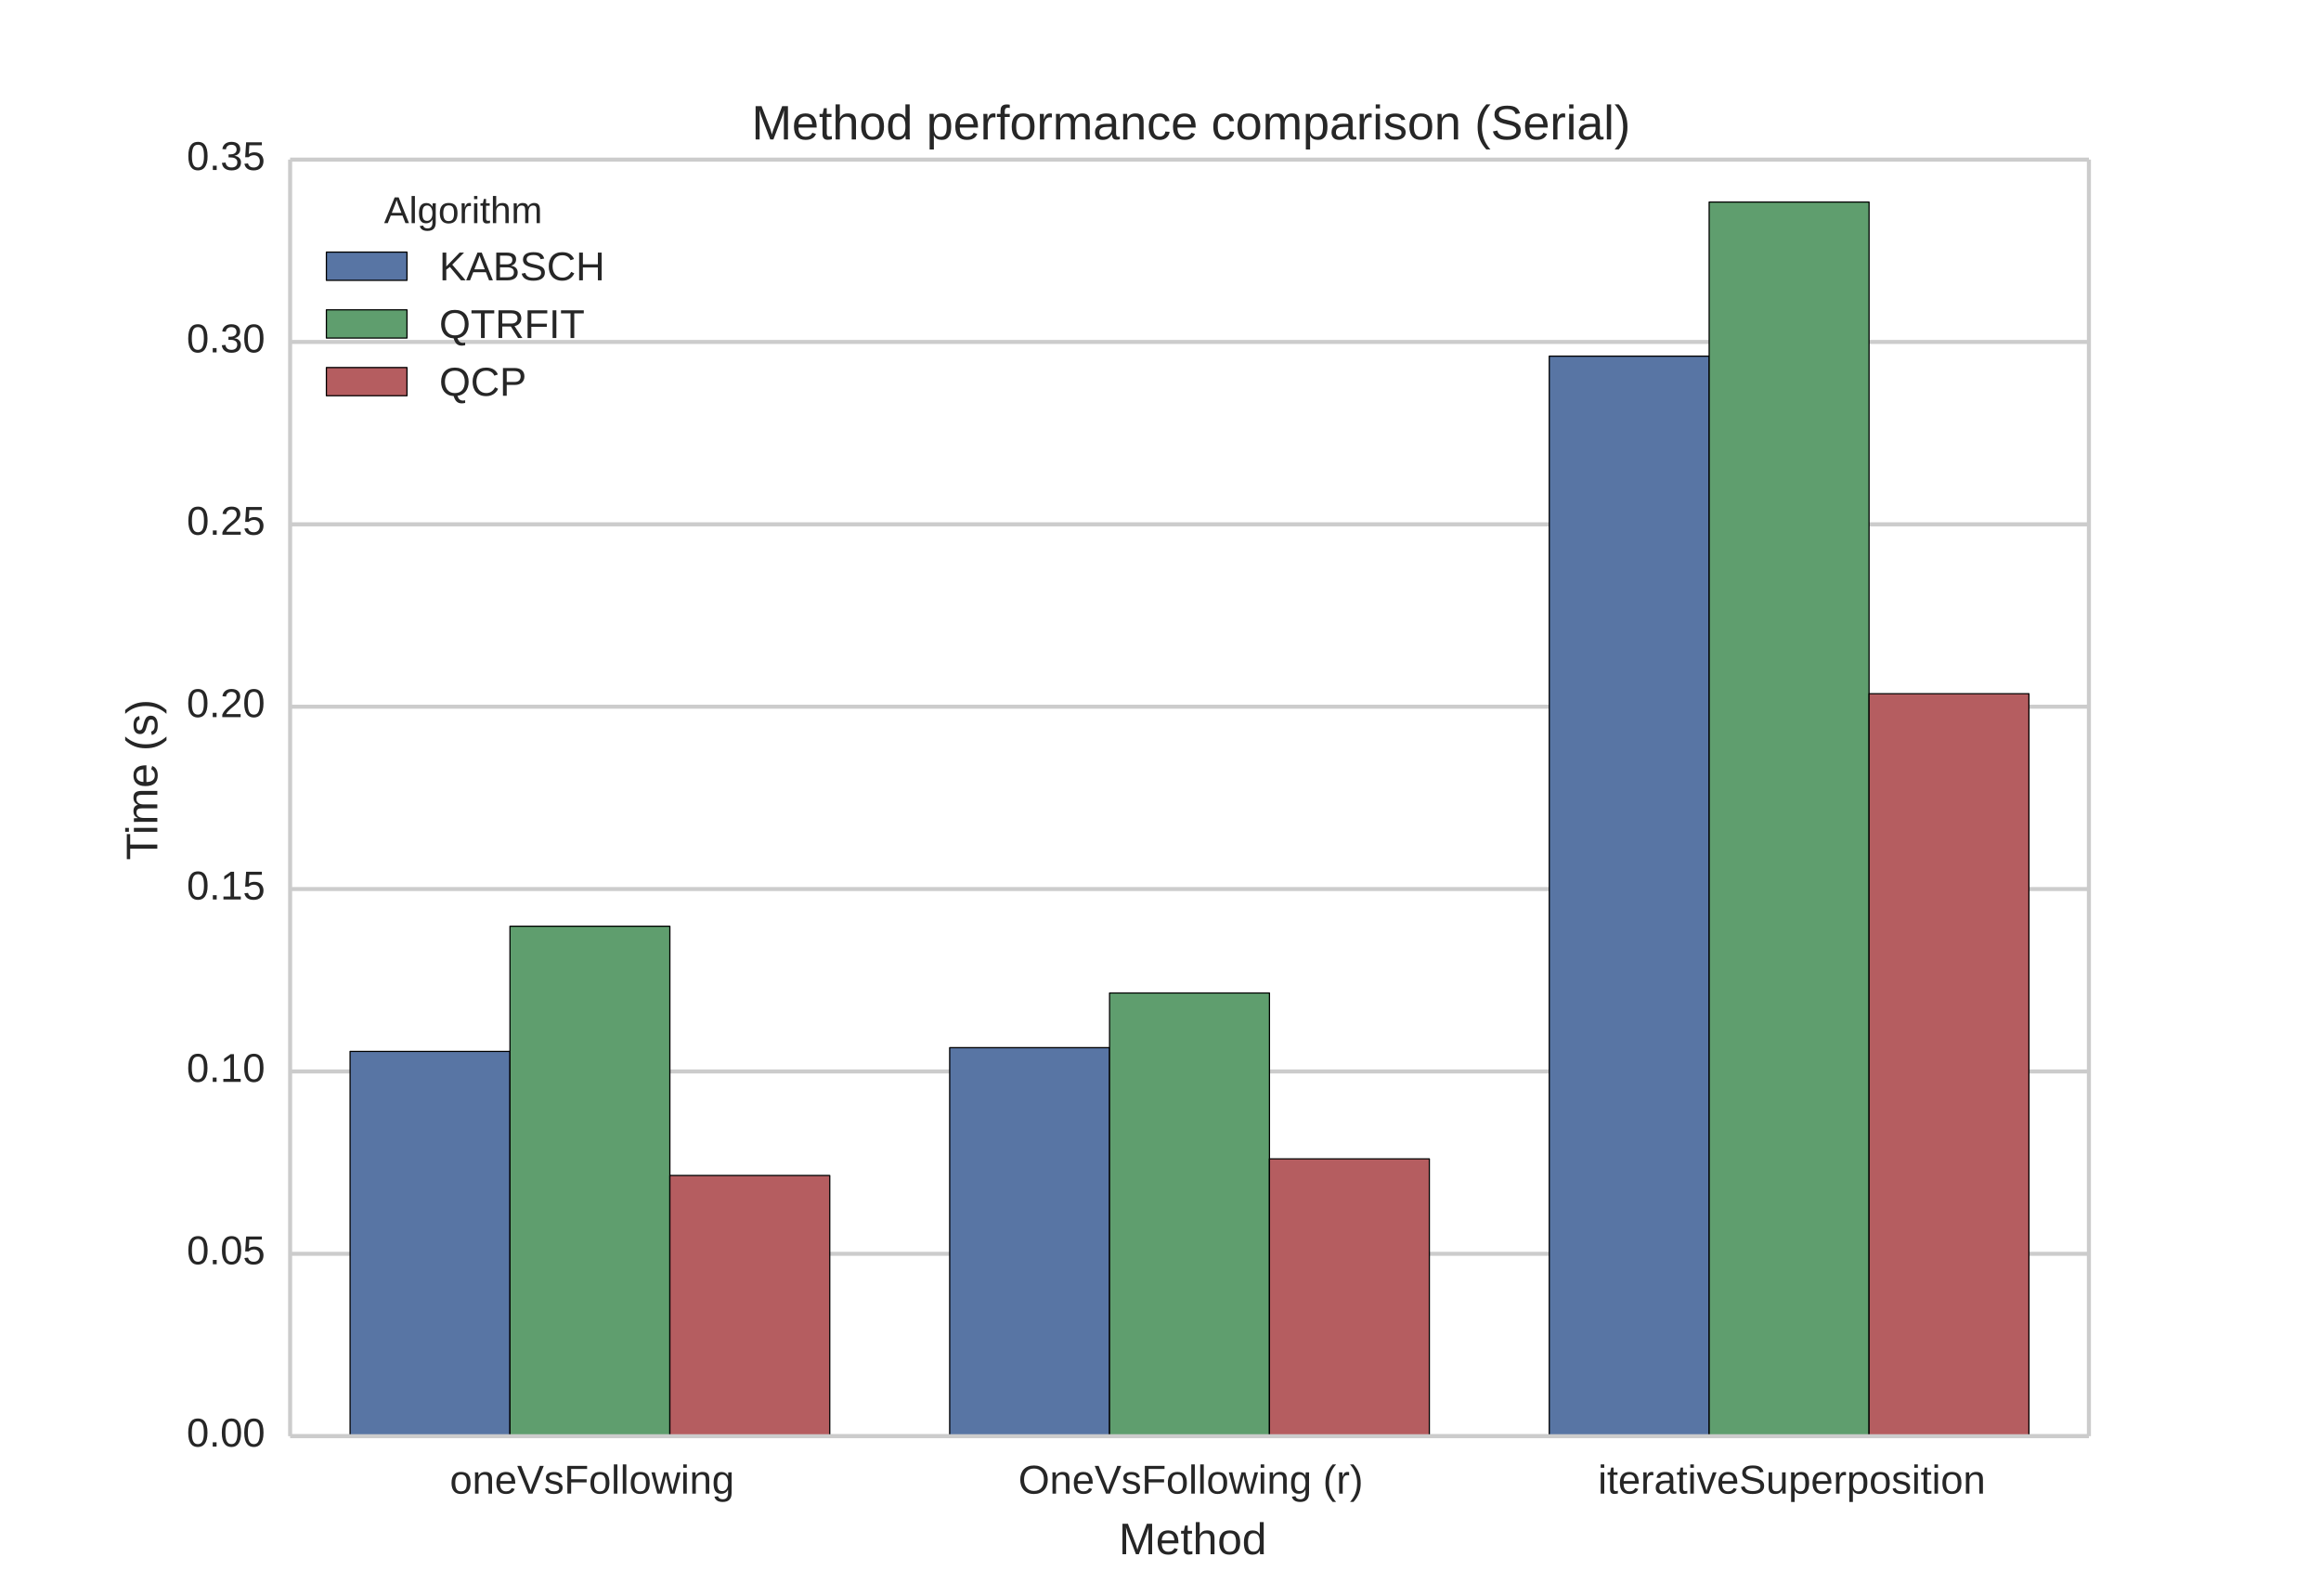 <?xml version="1.0" encoding="UTF-8" standalone="no"?>
<!-- Created with matplotlib (http://matplotlib.org/) -->

<svg
   xmlns:dc="http://purl.org/dc/elements/1.1/"
   xmlns:cc="http://creativecommons.org/ns#"
   xmlns:rdf="http://www.w3.org/1999/02/22-rdf-syntax-ns#"
   xmlns:svg="http://www.w3.org/2000/svg"
   xmlns="http://www.w3.org/2000/svg"
   xmlns:xlink="http://www.w3.org/1999/xlink"
   xmlns:sodipodi="http://sodipodi.sourceforge.net/DTD/sodipodi-0.dtd"
   xmlns:inkscape="http://www.inkscape.org/namespaces/inkscape"
   height="396pt"
   version="1.1"
   viewBox="0 0 576 396"
   width="576pt"
   id="svg2"
   inkscape:version="0.48.4 r9939"
   sodipodi:docname="pyrmsd_supp_serial_method_perf_comp.svg">
  <sodipodi:namedview
     pagecolor="#ffffff"
     bordercolor="#666666"
     borderopacity="1"
     objecttolerance="10"
     gridtolerance="10"
     guidetolerance="10"
     inkscape:pageopacity="0"
     inkscape:pageshadow="2"
     inkscape:window-width="1920"
     inkscape:window-height="1014"
     id="namedview710"
     showgrid="false"
     inkscape:zoom="1.5333333"
     inkscape:cx="344.67114"
     inkscape:cy="264.98061"
     inkscape:window-x="0"
     inkscape:window-y="37"
     inkscape:window-maximized="1"
     inkscape:current-layer="g439" />
  <defs
     id="defs4">
    <style
       type="text/css"
       id="style6">
*{stroke-linecap:butt;stroke-linejoin:round;}
  </style>
  </defs>
  <g
     id="figure_1">
    <g
       id="patch_1">
      <path
         d=" M0 396 L576 396 L576 0 L0 0 z "
         style="fill:#ffffff;"
         id="path10" />
    </g>
    <g
       id="axes_1">
      <g
         id="patch_2">
        <path
           d=" M72 356.4 L518.4 356.4 L518.4 39.6 L72 39.6 z "
           style="fill:#ffffff;"
           id="path14" />
      </g>
      <g
         id="matplotlib.axis_1">
        <g
           id="xtick_1">
          <g
             id="line2d_1">
            <defs
               id="defs19">
              <path
                 d=" M0 0 L0 0"
                 id="m219da94a98"
                 style="stroke:#262626;" />
            </defs>
            <g
               id="g22">
              <use
                 style="fill:#262626;stroke:#262626;"
                 x="146.4"
                 xlink:href="#m219da94a98"
                 y="356.4"
                 id="use24" />
            </g>
          </g>
          <g
             id="line2d_2">
            <g
               id="g27">
              <use
                 style="fill:#262626;stroke:#262626;"
                 x="146.4"
                 xlink:href="#m219da94a98"
                 y="39.6"
                 id="use29" />
            </g>
          </g>
          <g
             id="text_1">
            <!-- oneVsFollowing -->
            <defs
               id="defs32">
              <path
                 d=" M46.391 14.594 Q46.391 10.891 44.938 7.984 Q43.5 5.078 40.766 3.094 Q38.031 1.125 34.047 0.062 Q30.078 -0.984 24.953 -0.984 Q20.359 -0.984 16.672 -0.266 Q12.984 0.438 10.203 2 Q7.422 3.562 5.531 6.125 Q3.656 8.688 2.781 12.406 L10.547 13.922 Q11.672 9.672 15.188 7.688 Q18.703 5.719 24.953 5.719 Q27.781 5.719 30.141 6.109 Q32.516 6.5 34.219 7.453 Q35.938 8.406 36.891 9.984 Q37.844 11.578 37.844 13.922 Q37.844 16.312 36.719 17.844 Q35.594 19.391 33.594 20.406 Q31.594 21.438 28.734 22.188 Q25.875 22.953 22.469 23.875 Q19.281 24.703 16.156 25.734 Q13.031 26.766 10.516 28.438 Q8.016 30.125 6.453 32.609 Q4.891 35.109 4.891 38.875 Q4.891 46.094 10.031 49.875 Q15.188 53.656 25.047 53.656 Q33.797 53.656 38.938 50.578 Q44.094 47.516 45.453 40.719 L37.547 39.75 Q37.109 41.797 35.938 43.188 Q34.766 44.578 33.109 45.438 Q31.453 46.297 29.375 46.656 Q27.297 47.016 25.047 47.016 Q19.094 47.016 16.25 45.203 Q13.422 43.406 13.422 39.75 Q13.422 37.594 14.469 36.203 Q15.531 34.812 17.406 33.859 Q19.281 32.906 21.922 32.203 Q24.562 31.5 27.734 30.719 Q29.828 30.172 32.031 29.562 Q34.234 28.953 36.297 28.094 Q38.375 27.25 40.203 26.094 Q42.047 24.953 43.406 23.344 Q44.781 21.734 45.578 19.578 Q46.391 17.438 46.391 14.594"
                 id="LiberationSans-73" />
              <path
                 d=" M13.484 24.562 Q13.484 20.406 14.328 16.906 Q15.188 13.422 16.969 10.906 Q18.75 8.406 21.531 7 Q24.312 5.609 28.219 5.609 Q33.938 5.609 37.375 7.906 Q40.828 10.203 42.047 13.719 L49.75 11.531 Q48.922 9.328 47.438 7.109 Q45.953 4.891 43.453 3.094 Q40.969 1.312 37.234 0.156 Q33.5 -0.984 28.219 -0.984 Q16.5 -0.984 10.375 6 Q4.25 12.984 4.25 26.766 Q4.25 34.188 6.094 39.328 Q7.953 44.484 11.172 47.703 Q14.406 50.922 18.703 52.359 Q23 53.812 27.875 53.812 Q34.516 53.812 38.984 51.656 Q43.453 49.516 46.156 45.719 Q48.875 41.938 50.016 36.812 Q51.172 31.688 51.172 25.734 L51.172 24.562 z  M42.094 31.297 Q41.359 39.656 37.844 43.484 Q34.328 47.312 27.734 47.312 Q25.531 47.312 23.109 46.609 Q20.703 45.906 18.656 44.094 Q16.609 42.281 15.188 39.172 Q13.766 36.078 13.578 31.297 z "
                 id="LiberationSans-65" />
              <path
                 d=" M26.766 -20.75 Q22.219 -20.75 18.703 -19.812 Q15.188 -18.891 12.688 -17.156 Q10.203 -15.438 8.641 -13.031 Q7.078 -10.641 6.391 -7.719 L15.234 -6.453 Q16.109 -10.109 19.109 -12.078 Q22.125 -14.062 27 -14.062 Q29.984 -14.062 32.422 -13.234 Q34.859 -12.406 36.562 -10.562 Q38.281 -8.734 39.203 -5.797 Q40.141 -2.875 40.141 1.312 L40.141 9.812 L40.047 9.812 Q39.062 7.812 37.625 5.984 Q36.188 4.156 34.109 2.734 Q32.031 1.312 29.297 0.453 Q26.562 -0.391 23.047 -0.391 Q18.016 -0.391 14.422 1.297 Q10.844 2.984 8.562 6.344 Q6.297 9.719 5.25 14.719 Q4.203 19.734 4.203 26.312 Q4.203 32.672 5.25 37.75 Q6.297 42.828 8.656 46.359 Q11.031 49.906 14.812 51.781 Q18.609 53.656 24.031 53.656 Q29.641 53.656 33.766 51.094 Q37.891 48.531 40.141 43.797 L40.234 43.797 Q40.234 45.016 40.297 46.531 Q40.375 48.047 40.453 49.391 Q40.531 50.734 40.625 51.703 Q40.719 52.688 40.828 52.828 L49.172 52.828 Q49.125 52.391 49.078 51.344 Q49.031 50.297 48.969 48.828 Q48.922 47.359 48.891 45.578 Q48.875 43.797 48.875 41.891 L48.875 1.516 Q48.875 -9.578 43.422 -15.156 Q37.984 -20.75 26.766 -20.75 M40.141 26.422 Q40.141 31.938 38.938 35.859 Q37.75 39.797 35.797 42.281 Q33.844 44.781 31.328 45.953 Q28.812 47.125 26.172 47.125 Q22.797 47.125 20.375 45.953 Q17.969 44.781 16.375 42.266 Q14.797 39.75 14.031 35.812 Q13.281 31.891 13.281 26.422 Q13.281 20.703 14.031 16.812 Q14.797 12.938 16.359 10.547 Q17.922 8.156 20.312 7.125 Q22.703 6.109 26.031 6.109 Q28.656 6.109 31.172 7.219 Q33.688 8.344 35.688 10.781 Q37.703 13.234 38.922 17.094 Q40.141 20.953 40.141 26.422"
                 id="LiberationSans-67" />
              <path
                 d=" M57.328 0 L47.125 0 L38.672 34.078 Q38.281 35.406 37.859 37.359 Q37.453 39.312 37.062 41.156 Q36.578 43.312 36.141 45.609 Q35.688 43.406 35.203 41.266 Q34.812 39.406 34.344 37.406 Q33.891 35.406 33.5 33.891 L24.812 0 L14.656 0 L-0.141 52.828 L8.547 52.828 L17.484 16.938 Q17.828 15.828 18.156 14.188 Q18.5 12.547 18.844 10.984 Q19.188 9.188 19.578 7.281 Q19.969 9.125 20.406 10.891 Q20.797 12.406 21.188 13.969 Q21.578 15.531 21.875 16.547 L31.453 52.828 L40.875 52.828 L50.094 16.547 Q50.438 15.281 50.828 13.672 Q51.219 12.062 51.562 10.641 Q51.953 8.984 52.344 7.281 Q52.734 9.125 53.125 10.891 Q53.469 12.406 53.828 14.031 Q54.203 15.672 54.547 16.938 L63.875 52.828 L72.469 52.828 z "
                 id="LiberationSans-77" />
              <path
                 d=" M6.688 64.062 L6.688 72.469 L15.484 72.469 L15.484 64.062 z  M6.688 0 L6.688 52.828 L15.484 52.828 L15.484 0 z "
                 id="LiberationSans-69" />
              <path
                 d=" M40.281 0 L40.281 33.5 Q40.281 37.359 39.719 39.938 Q39.156 42.531 37.891 44.109 Q36.625 45.703 34.547 46.359 Q32.469 47.016 29.391 47.016 Q26.266 47.016 23.75 45.922 Q21.234 44.828 19.453 42.75 Q17.672 40.672 16.688 37.625 Q15.719 34.578 15.719 30.609 L15.719 0 L6.938 0 L6.938 41.547 Q6.938 43.219 6.906 45.047 Q6.891 46.875 6.828 48.5 Q6.781 50.141 6.734 51.312 Q6.688 52.484 6.641 52.828 L14.938 52.828 Q14.984 52.594 15.031 51.516 Q15.094 50.438 15.156 49.047 Q15.234 47.656 15.281 46.219 Q15.328 44.781 15.328 43.797 L15.484 43.797 Q16.75 46.094 18.266 47.953 Q19.781 49.812 21.781 51.094 Q23.781 52.391 26.359 53.094 Q28.953 53.812 32.375 53.812 Q36.766 53.812 39.938 52.734 Q43.109 51.656 45.156 49.406 Q47.219 47.172 48.172 43.625 Q49.125 40.094 49.125 35.203 L49.125 0 z "
                 id="LiberationSans-6e" />
              <path
                 d=" M51.422 26.469 Q51.422 12.594 45.312 5.797 Q39.203 -0.984 27.594 -0.984 Q22.078 -0.984 17.719 0.672 Q13.375 2.344 10.375 5.766 Q7.375 9.188 5.781 14.328 Q4.203 19.484 4.203 26.469 Q4.203 53.812 27.875 53.812 Q34.031 53.812 38.5 52.094 Q42.969 50.391 45.828 46.969 Q48.688 43.562 50.047 38.422 Q51.422 33.297 51.422 26.469 M42.188 26.469 Q42.188 32.625 41.234 36.625 Q40.281 40.625 38.453 43.016 Q36.625 45.406 33.984 46.359 Q31.344 47.312 28.031 47.312 Q24.656 47.312 21.938 46.312 Q19.234 45.312 17.328 42.891 Q15.438 40.484 14.422 36.469 Q13.422 32.469 13.422 26.469 Q13.422 20.312 14.5 16.281 Q15.578 12.25 17.453 9.859 Q19.344 7.469 21.906 6.484 Q24.469 5.516 27.484 5.516 Q30.859 5.516 33.594 6.469 Q36.328 7.422 38.234 9.812 Q40.141 12.203 41.156 16.25 Q42.188 20.312 42.188 26.469"
                 id="LiberationSans-6f" />
              <path
                 d=" M6.734 0 L6.734 72.469 L15.531 72.469 L15.531 0 z "
                 id="LiberationSans-6c" />
              <path
                 d=" M17.531 61.188 L17.531 35.594 L55.906 35.594 L55.906 27.875 L17.531 27.875 L17.531 0 L8.203 0 L8.203 68.797 L57.078 68.797 L57.078 61.188 z "
                 id="LiberationSans-46" />
              <path
                 d=" M38.188 0 L28.516 0 L0.438 68.797 L10.25 68.797 L29.297 20.359 Q30.031 18.172 30.766 15.984 Q31.5 13.812 32.078 12.109 Q32.766 10.109 33.406 8.203 Q33.984 10.016 34.672 12.016 Q35.25 13.719 35.953 15.859 Q36.672 18.016 37.5 20.359 L56.453 68.797 L66.266 68.797 z "
                 id="LiberationSans-56" />
            </defs>
            <g
               style="fill:#262626;"
               transform="translate(111.636 370.647)scale(0.1 -0.1)"
               id="g44">
              <use
                 xlink:href="#LiberationSans-6f"
                 id="use46" />
              <use
                 x="55.615"
                 xlink:href="#LiberationSans-6e"
                 id="use48" />
              <use
                 x="111.23"
                 xlink:href="#LiberationSans-65"
                 id="use50" />
              <use
                 x="166.846"
                 xlink:href="#LiberationSans-56"
                 id="use52" />
              <use
                 x="233.545"
                 xlink:href="#LiberationSans-73"
                 id="use54" />
              <use
                 x="283.545"
                 xlink:href="#LiberationSans-46"
                 id="use56" />
              <use
                 x="344.629"
                 xlink:href="#LiberationSans-6f"
                 id="use58" />
              <use
                 x="400.244"
                 xlink:href="#LiberationSans-6c"
                 id="use60" />
              <use
                 x="422.461"
                 xlink:href="#LiberationSans-6c"
                 id="use62" />
              <use
                 x="444.678"
                 xlink:href="#LiberationSans-6f"
                 id="use64" />
              <use
                 x="500.293"
                 xlink:href="#LiberationSans-77"
                 id="use66" />
              <use
                 x="572.51"
                 xlink:href="#LiberationSans-69"
                 id="use68" />
              <use
                 x="594.727"
                 xlink:href="#LiberationSans-6e"
                 id="use70" />
              <use
                 x="650.342"
                 xlink:href="#LiberationSans-67"
                 id="use72" />
            </g>
          </g>
        </g>
        <g
           id="xtick_2">
          <g
             id="line2d_3">
            <g
               id="g76">
              <use
                 style="fill:#262626;stroke:#262626;"
                 x="295.2"
                 xlink:href="#m219da94a98"
                 y="356.4"
                 id="use78" />
            </g>
          </g>
          <g
             id="line2d_4">
            <g
               id="g81">
              <use
                 style="fill:#262626;stroke:#262626;"
                 x="295.2"
                 xlink:href="#m219da94a98"
                 y="39.6"
                 id="use83" />
            </g>
          </g>
          <g
             id="text_2">
            <!-- OneVsFollowing (r) -->
            <defs
               id="defs86">
              <path
                 d=" M73 34.719 Q73 26.656 70.672 20.062 Q68.359 13.484 63.969 8.797 Q59.578 4.109 53.219 1.562 Q46.875 -0.984 38.812 -0.984 Q30.328 -0.984 23.922 1.672 Q17.531 4.344 13.281 9.109 Q9.031 13.875 6.875 20.406 Q4.734 26.953 4.734 34.719 Q4.734 42.781 6.984 49.266 Q9.234 55.766 13.578 60.328 Q17.922 64.891 24.297 67.359 Q30.672 69.828 38.922 69.828 Q47.125 69.828 53.484 67.328 Q59.859 64.844 64.172 60.25 Q68.5 55.672 70.75 49.172 Q73 42.672 73 34.719 M63.484 34.719 Q63.484 40.922 61.891 46 Q60.297 51.078 57.203 54.688 Q54.109 58.297 49.516 60.25 Q44.922 62.203 38.922 62.203 Q32.766 62.203 28.125 60.25 Q23.484 58.297 20.375 54.688 Q17.281 51.078 15.734 46 Q14.203 40.922 14.203 34.719 Q14.203 28.516 15.797 23.359 Q17.391 18.219 20.484 14.484 Q23.578 10.75 28.188 8.672 Q32.812 6.594 38.812 6.594 Q45.266 6.594 49.922 8.688 Q54.594 10.797 57.594 14.531 Q60.594 18.266 62.031 23.438 Q63.484 28.609 63.484 34.719"
                 id="LiberationSans-4f" />
              <path
                 id="LiberationSans-20" />
              <path
                 d=" M27.094 25.781 Q27.094 18.953 26.062 12.766 Q25.047 6.594 22.844 0.875 Q20.656 -4.828 17.234 -10.203 Q13.812 -15.578 9.078 -20.703 L0.594 -20.703 Q5.172 -15.578 8.516 -10.203 Q11.859 -4.828 14 0.922 Q16.156 6.688 17.203 12.891 Q18.266 19.094 18.266 25.875 Q18.266 32.672 17.203 38.859 Q16.156 45.062 14 50.797 Q11.859 56.547 8.516 61.938 Q5.172 67.328 0.594 72.469 L9.078 72.469 Q13.812 67.328 17.234 61.953 Q20.656 56.594 22.844 50.875 Q25.047 45.172 26.062 38.969 Q27.094 32.766 27.094 25.984 z "
                 id="LiberationSans-29" />
              <path
                 d=" M6.203 25.984 Q6.203 32.766 7.219 38.969 Q8.25 45.172 10.438 50.875 Q12.641 56.594 16.062 61.953 Q19.484 67.328 24.219 72.469 L32.719 72.469 Q28.125 67.328 24.781 61.938 Q21.438 56.547 19.281 50.797 Q17.141 45.062 16.094 38.859 Q15.047 32.672 15.047 25.875 Q15.047 19.094 16.094 12.891 Q17.141 6.688 19.281 0.922 Q21.438 -4.828 24.781 -10.203 Q28.125 -15.578 32.719 -20.703 L24.219 -20.703 Q19.484 -15.578 16.062 -10.203 Q12.641 -4.828 10.438 0.875 Q8.25 6.594 7.219 12.766 Q6.203 18.953 6.203 25.781 z "
                 id="LiberationSans-28" />
              <path
                 d=" M6.938 0 L6.938 40.531 Q6.938 42.188 6.906 43.922 Q6.891 45.656 6.828 47.266 Q6.781 48.875 6.734 50.281 Q6.688 51.703 6.641 52.828 L14.938 52.828 Q14.984 51.703 15.062 50.266 Q15.141 48.828 15.203 47.312 Q15.281 45.797 15.297 44.406 Q15.328 43.016 15.328 42.047 L15.531 42.047 Q16.453 45.062 17.5 47.281 Q18.562 49.516 19.969 50.953 Q21.391 52.391 23.344 53.094 Q25.297 53.812 28.078 53.812 Q29.156 53.812 30.125 53.641 Q31.109 53.469 31.641 53.328 L31.641 45.266 Q30.766 45.516 29.594 45.625 Q28.422 45.75 26.953 45.75 Q23.922 45.75 21.797 44.375 Q19.672 43.016 18.328 40.594 Q17 38.188 16.359 34.844 Q15.719 31.5 15.719 27.547 L15.719 0 z "
                 id="LiberationSans-72" />
            </defs>
            <g
               style="fill:#262626;"
               transform="translate(252.722 370.647)scale(0.1 -0.1)"
               id="g93">
              <use
                 xlink:href="#LiberationSans-4f"
                 id="use95" />
              <use
                 x="77.783"
                 xlink:href="#LiberationSans-6e"
                 id="use97" />
              <use
                 x="133.398"
                 xlink:href="#LiberationSans-65"
                 id="use99" />
              <use
                 x="189.014"
                 xlink:href="#LiberationSans-56"
                 id="use101" />
              <use
                 x="255.713"
                 xlink:href="#LiberationSans-73"
                 id="use103" />
              <use
                 x="305.713"
                 xlink:href="#LiberationSans-46"
                 id="use105" />
              <use
                 x="366.797"
                 xlink:href="#LiberationSans-6f"
                 id="use107" />
              <use
                 x="422.412"
                 xlink:href="#LiberationSans-6c"
                 id="use109" />
              <use
                 x="444.629"
                 xlink:href="#LiberationSans-6c"
                 id="use111" />
              <use
                 x="466.846"
                 xlink:href="#LiberationSans-6f"
                 id="use113" />
              <use
                 x="522.461"
                 xlink:href="#LiberationSans-77"
                 id="use115" />
              <use
                 x="594.678"
                 xlink:href="#LiberationSans-69"
                 id="use117" />
              <use
                 x="616.895"
                 xlink:href="#LiberationSans-6e"
                 id="use119" />
              <use
                 x="672.51"
                 xlink:href="#LiberationSans-67"
                 id="use121" />
              <use
                 x="728.125"
                 xlink:href="#LiberationSans-20"
                 id="use123" />
              <use
                 x="755.908"
                 xlink:href="#LiberationSans-28"
                 id="use125" />
              <use
                 x="789.209"
                 xlink:href="#LiberationSans-72"
                 id="use127" />
              <use
                 x="822.51"
                 xlink:href="#LiberationSans-29"
                 id="use129" />
            </g>
          </g>
        </g>
        <g
           id="xtick_3">
          <g
             id="line2d_5">
            <g
               id="g133">
              <use
                 style="fill:#262626;stroke:#262626;"
                 x="444.0"
                 xlink:href="#m219da94a98"
                 y="356.4"
                 id="use135" />
            </g>
          </g>
          <g
             id="line2d_6">
            <g
               id="g138">
              <use
                 style="fill:#262626;stroke:#262626;"
                 x="444.0"
                 xlink:href="#m219da94a98"
                 y="39.6"
                 id="use140" />
            </g>
          </g>
          <g
             id="text_3">
            <!-- iterativeSuperposition -->
            <defs
               id="defs143">
              <path
                 d=" M51.422 26.656 Q51.422 20.656 50.438 15.578 Q49.469 10.5 47.188 6.828 Q44.922 3.172 41.188 1.094 Q37.453 -0.984 31.984 -0.984 Q26.312 -0.984 22.062 1.172 Q17.828 3.328 15.578 8.203 L15.328 8.203 Q15.375 8.109 15.406 7.328 Q15.438 6.547 15.453 5.375 Q15.484 4.203 15.5 2.75 Q15.531 1.312 15.531 -0.094 L15.531 -20.75 L6.734 -20.75 L6.734 42.047 Q6.734 43.953 6.703 45.703 Q6.688 47.469 6.641 48.906 Q6.594 50.344 6.547 51.359 Q6.5 52.391 6.453 52.828 L14.938 52.828 Q14.984 52.688 15.062 51.797 Q15.141 50.922 15.203 49.672 Q15.281 48.438 15.359 47.016 Q15.438 45.609 15.438 44.344 L15.625 44.344 Q16.844 46.875 18.406 48.656 Q19.969 50.438 21.969 51.578 Q23.969 52.734 26.438 53.25 Q28.906 53.766 31.984 53.766 Q37.453 53.766 41.188 51.812 Q44.922 49.859 47.188 46.312 Q49.469 42.781 50.438 37.766 Q51.422 32.766 51.422 26.656 M42.188 26.469 Q42.188 31.344 41.594 35.156 Q41.016 38.969 39.578 41.594 Q38.141 44.234 35.734 45.594 Q33.344 46.969 29.734 46.969 Q26.812 46.969 24.219 46.141 Q21.625 45.312 19.703 42.969 Q17.781 40.625 16.656 36.5 Q15.531 32.375 15.531 25.781 Q15.531 20.172 16.453 16.281 Q17.391 12.406 19.172 10.016 Q20.953 7.625 23.578 6.562 Q26.219 5.516 29.641 5.516 Q33.297 5.516 35.719 6.922 Q38.141 8.344 39.578 11.031 Q41.016 13.719 41.594 17.594 Q42.188 21.484 42.188 26.469"
                 id="LiberationSans-70" />
              <path
                 d=" M29.938 0 L19.531 0 L0.344 52.828 L9.719 52.828 L21.344 18.453 Q21.688 17.391 22.141 15.844 Q22.609 14.312 23.094 12.641 Q23.578 10.984 24 9.438 Q24.422 7.906 24.703 6.891 Q25 7.906 25.453 9.438 Q25.922 10.984 26.406 12.594 Q26.906 14.203 27.422 15.734 Q27.938 17.281 28.328 18.359 L40.328 52.828 L49.656 52.828 z "
                 id="LiberationSans-76" />
              <path
                 d=" M15.328 52.828 L15.328 19.344 Q15.328 15.484 15.891 12.891 Q16.453 10.297 17.719 8.703 Q19 7.125 21.062 6.469 Q23.141 5.812 26.219 5.812 Q29.344 5.812 31.859 6.906 Q34.375 8.016 36.156 10.078 Q37.938 12.156 38.906 15.203 Q39.891 18.266 39.891 22.219 L39.891 52.828 L48.688 52.828 L48.688 11.281 Q48.688 9.625 48.703 7.781 Q48.734 5.953 48.781 4.312 Q48.828 2.688 48.875 1.516 Q48.922 0.344 48.969 0 L40.672 0 Q40.625 0.25 40.578 1.312 Q40.531 2.391 40.453 3.781 Q40.375 5.172 40.328 6.609 Q40.281 8.062 40.281 9.031 L40.141 9.031 Q38.875 6.734 37.359 4.875 Q35.844 3.031 33.844 1.734 Q31.844 0.438 29.25 -0.266 Q26.656 -0.984 23.25 -0.984 Q18.844 -0.984 15.672 0.094 Q12.5 1.172 10.453 3.422 Q8.406 5.672 7.453 9.188 Q6.5 12.703 6.5 17.625 L6.5 52.828 z "
                 id="LiberationSans-75" />
              <path
                 d=" M27.047 0.391 Q25.047 -0.141 22.969 -0.453 Q20.906 -0.781 18.172 -0.781 Q7.625 -0.781 7.625 11.188 L7.625 46.438 L1.516 46.438 L1.516 52.828 L7.953 52.828 L10.547 64.656 L16.406 64.656 L16.406 52.828 L26.172 52.828 L26.172 46.438 L16.406 46.438 L16.406 13.094 Q16.406 9.281 17.641 7.734 Q18.891 6.203 21.969 6.203 Q23.25 6.203 24.438 6.391 Q25.641 6.594 27.047 6.891 z "
                 id="LiberationSans-74" />
              <path
                 d=" M62.109 19 Q62.109 14.656 60.422 10.984 Q58.734 7.328 55.219 4.656 Q51.703 2 46.359 0.5 Q41.016 -0.984 33.688 -0.984 Q20.844 -0.984 13.672 3.516 Q6.5 8.016 4.547 16.5 L13.578 18.312 Q14.266 15.625 15.672 13.422 Q17.094 11.234 19.5 9.641 Q21.922 8.062 25.484 7.172 Q29.047 6.297 34.031 6.297 Q38.188 6.297 41.656 7 Q45.125 7.719 47.609 9.172 Q50.094 10.641 51.484 12.953 Q52.875 15.281 52.875 18.5 Q52.875 21.875 51.344 23.969 Q49.812 26.078 47.016 27.438 Q44.234 28.812 40.375 29.734 Q36.531 30.672 31.844 31.734 Q28.953 32.375 26.047 33.125 Q23.141 33.891 20.484 34.938 Q17.828 35.984 15.484 37.391 Q13.141 38.812 11.422 40.797 Q9.719 42.781 8.734 45.391 Q7.766 48 7.766 51.422 Q7.766 56.297 9.734 59.781 Q11.719 63.281 15.234 65.531 Q18.75 67.781 23.531 68.797 Q28.328 69.828 33.891 69.828 Q40.281 69.828 44.812 68.828 Q49.359 67.828 52.484 65.812 Q55.609 63.812 57.484 60.859 Q59.375 57.906 60.5 54 L51.312 52.391 Q50.641 54.891 49.344 56.844 Q48.047 58.797 45.938 60.109 Q43.844 61.422 40.844 62.109 Q37.844 62.797 33.797 62.797 Q29 62.797 25.75 61.938 Q22.516 61.078 20.531 59.609 Q18.562 58.156 17.703 56.172 Q16.844 54.203 16.844 51.906 Q16.844 48.828 18.375 46.844 Q19.922 44.875 22.562 43.547 Q25.203 42.234 28.656 41.359 Q32.125 40.484 36.031 39.594 Q39.203 38.875 42.359 38.109 Q45.516 37.359 48.391 36.297 Q51.266 35.25 53.781 33.828 Q56.297 32.422 58.156 30.375 Q60.016 28.328 61.062 25.531 Q62.109 22.75 62.109 19"
                 id="LiberationSans-53" />
              <path
                 d=" M20.219 -0.984 Q12.25 -0.984 8.25 3.219 Q4.25 7.422 4.25 14.75 Q4.25 19.969 6.219 23.312 Q8.203 26.656 11.391 28.562 Q14.594 30.469 18.688 31.203 Q22.797 31.938 27.047 32.031 L38.922 32.234 L38.922 35.109 Q38.922 38.375 38.234 40.672 Q37.547 42.969 36.125 44.375 Q34.719 45.797 32.594 46.453 Q30.469 47.125 27.594 47.125 Q25.047 47.125 23 46.75 Q20.953 46.391 19.438 45.438 Q17.922 44.484 16.984 42.844 Q16.062 41.219 15.766 38.719 L6.594 39.547 Q7.078 42.672 8.438 45.281 Q9.812 47.906 12.328 49.797 Q14.844 51.703 18.625 52.75 Q22.406 53.812 27.781 53.812 Q37.75 53.812 42.766 49.234 Q47.797 44.672 47.797 36.031 L47.797 13.281 Q47.797 9.375 48.828 7.391 Q49.859 5.422 52.734 5.422 Q53.469 5.422 54.203 5.516 Q54.938 5.609 55.609 5.766 L55.609 0.297 Q53.953 -0.094 52.312 -0.281 Q50.688 -0.484 48.828 -0.484 Q46.344 -0.484 44.562 0.172 Q42.781 0.828 41.656 2.172 Q40.531 3.516 39.938 5.484 Q39.359 7.469 39.203 10.109 L38.922 10.109 Q37.5 7.562 35.812 5.516 Q34.125 3.469 31.875 2.031 Q29.641 0.594 26.781 -0.188 Q23.922 -0.984 20.219 -0.984 M22.219 5.609 Q26.422 5.609 29.562 7.141 Q32.719 8.688 34.781 11.078 Q36.859 13.484 37.891 16.312 Q38.922 19.141 38.922 21.734 L38.922 26.078 L29.297 25.875 Q26.078 25.828 23.172 25.406 Q20.266 25 18.062 23.781 Q15.875 22.562 14.578 20.359 Q13.281 18.172 13.281 14.594 Q13.281 10.297 15.594 7.953 Q17.922 5.609 22.219 5.609"
                 id="LiberationSans-61" />
            </defs>
            <g
               style="fill:#262626;"
               transform="translate(396.578 370.647)scale(0.1 -0.1)"
               id="g151">
              <use
                 xlink:href="#LiberationSans-69"
                 id="use153" />
              <use
                 x="22.217"
                 xlink:href="#LiberationSans-74"
                 id="use155" />
              <use
                 x="50.0"
                 xlink:href="#LiberationSans-65"
                 id="use157" />
              <use
                 x="105.615"
                 xlink:href="#LiberationSans-72"
                 id="use159" />
              <use
                 x="138.916"
                 xlink:href="#LiberationSans-61"
                 id="use161" />
              <use
                 x="194.531"
                 xlink:href="#LiberationSans-74"
                 id="use163" />
              <use
                 x="222.314"
                 xlink:href="#LiberationSans-69"
                 id="use165" />
              <use
                 x="244.531"
                 xlink:href="#LiberationSans-76"
                 id="use167" />
              <use
                 x="294.531"
                 xlink:href="#LiberationSans-65"
                 id="use169" />
              <use
                 x="350.146"
                 xlink:href="#LiberationSans-53"
                 id="use171" />
              <use
                 x="416.846"
                 xlink:href="#LiberationSans-75"
                 id="use173" />
              <use
                 x="472.461"
                 xlink:href="#LiberationSans-70"
                 id="use175" />
              <use
                 x="528.076"
                 xlink:href="#LiberationSans-65"
                 id="use177" />
              <use
                 x="583.691"
                 xlink:href="#LiberationSans-72"
                 id="use179" />
              <use
                 x="616.992"
                 xlink:href="#LiberationSans-70"
                 id="use181" />
              <use
                 x="672.607"
                 xlink:href="#LiberationSans-6f"
                 id="use183" />
              <use
                 x="728.223"
                 xlink:href="#LiberationSans-73"
                 id="use185" />
              <use
                 x="778.223"
                 xlink:href="#LiberationSans-69"
                 id="use187" />
              <use
                 x="800.439"
                 xlink:href="#LiberationSans-74"
                 id="use189" />
              <use
                 x="828.223"
                 xlink:href="#LiberationSans-69"
                 id="use191" />
              <use
                 x="850.439"
                 xlink:href="#LiberationSans-6f"
                 id="use193" />
              <use
                 x="906.055"
                 xlink:href="#LiberationSans-6e"
                 id="use195" />
            </g>
          </g>
        </g>
        <g
           id="text_4">
          <!-- Method -->
          <defs
             id="defs198">
            <path
               d=" M40.094 8.5 Q37.641 3.422 33.609 1.219 Q29.594 -0.984 23.641 -0.984 Q13.625 -0.984 8.906 5.75 Q4.203 12.5 4.203 26.172 Q4.203 53.812 23.641 53.812 Q29.641 53.812 33.641 51.609 Q37.641 49.422 40.094 44.625 L40.188 44.625 Q40.188 45.125 40.156 46.172 Q40.141 47.219 40.109 48.359 Q40.094 49.516 40.094 50.531 Q40.094 51.562 40.094 52 L40.094 72.469 L48.875 72.469 L48.875 10.891 Q48.875 8.984 48.891 7.219 Q48.922 5.469 48.969 4 Q49.031 2.547 49.078 1.484 Q49.125 0.438 49.172 0 L40.766 0 Q40.672 0.484 40.594 1.391 Q40.531 2.297 40.453 3.469 Q40.375 4.641 40.328 5.938 Q40.281 7.234 40.281 8.5 z  M13.422 26.469 Q13.422 21 14.109 17.094 Q14.797 13.188 16.312 10.672 Q17.828 8.156 20.172 6.984 Q22.516 5.812 25.875 5.812 Q29.344 5.812 32 6.938 Q34.672 8.062 36.453 10.578 Q38.234 13.094 39.156 17.141 Q40.094 21.188 40.094 27.047 Q40.094 32.672 39.156 36.547 Q38.234 40.438 36.422 42.828 Q34.625 45.219 32 46.266 Q29.391 47.312 25.984 47.312 Q22.75 47.312 20.406 46.188 Q18.062 45.062 16.5 42.578 Q14.938 40.094 14.172 36.109 Q13.422 32.125 13.422 26.469"
               id="LiberationSans-64" />
            <path
               d=" M66.703 0 L66.703 45.906 Q66.703 48.391 66.75 50.969 Q66.797 53.562 66.891 55.719 Q67 58.203 67.141 60.547 Q66.453 58.062 65.719 55.609 Q65.094 53.516 64.328 51.141 Q63.578 48.781 62.844 46.875 L45.062 0 L38.531 0 L20.516 46.875 Q20.219 47.609 19.891 48.578 Q19.578 49.562 19.203 50.656 Q18.844 51.766 18.469 52.906 Q18.109 54.047 17.781 55.172 Q16.938 57.766 16.156 60.547 Q16.219 57.812 16.312 55.125 Q16.406 52.828 16.453 50.312 Q16.5 47.797 16.5 45.906 L16.5 0 L8.203 0 L8.203 68.797 L20.453 68.797 L38.766 21.094 Q39.109 20.125 39.594 18.578 Q40.094 17.047 40.531 15.422 Q40.969 13.812 41.328 12.375 Q41.703 10.938 41.844 10.156 Q42 10.938 42.391 12.406 Q42.781 13.875 43.281 15.484 Q43.797 17.094 44.281 18.609 Q44.781 20.125 45.172 21.094 L63.141 68.797 L75.094 68.797 L75.094 0 z "
               id="LiberationSans-4d" />
            <path
               d=" M15.484 43.797 Q16.938 46.484 18.641 48.359 Q20.359 50.25 22.406 51.469 Q24.469 52.688 26.906 53.25 Q29.344 53.812 32.375 53.812 Q37.453 53.812 40.703 52.438 Q43.953 51.078 45.828 48.609 Q47.703 46.141 48.406 42.719 Q49.125 39.312 49.125 35.203 L49.125 0 L40.281 0 L40.281 33.5 Q40.281 36.859 39.859 39.391 Q39.453 41.938 38.281 43.625 Q37.109 45.312 34.953 46.156 Q32.812 47.016 29.391 47.016 Q26.266 47.016 23.75 45.891 Q21.234 44.781 19.453 42.719 Q17.672 40.672 16.688 37.734 Q15.719 34.812 15.719 31.156 L15.719 0 L6.938 0 L6.938 72.469 L15.719 72.469 L15.719 53.609 Q15.719 52 15.672 50.391 Q15.625 48.781 15.547 47.406 Q15.484 46.047 15.422 45.094 Q15.375 44.141 15.328 43.797 z "
               id="LiberationSans-68" />
          </defs>
          <g
             style="fill:#262626;"
             transform="translate(277.662 385.693)scale(0.11 -0.11)"
             id="g203">
            <use
               xlink:href="#LiberationSans-4d"
               id="use205" />
            <use
               x="83.301"
               xlink:href="#LiberationSans-65"
               id="use207" />
            <use
               x="138.916"
               xlink:href="#LiberationSans-74"
               id="use209" />
            <use
               x="166.699"
               xlink:href="#LiberationSans-68"
               id="use211" />
            <use
               x="222.314"
               xlink:href="#LiberationSans-6f"
               id="use213" />
            <use
               x="277.93"
               xlink:href="#LiberationSans-64"
               id="use215" />
          </g>
        </g>
      </g>
      <g
         id="matplotlib.axis_2">
        <g
           id="ytick_1">
          <g
             id="line2d_7">
            <path
               clip-path="url(#p3d386a08f4)"
               d=" M72 356.4 L518.4 356.4"
               style="fill:none;stroke:#cccccc;stroke-linecap:round;"
               id="path220" />
          </g>
          <g
             id="line2d_8">
            <g
               id="g223">
              <use
                 style="fill:#262626;stroke:#262626;"
                 x="72.0"
                 xlink:href="#m219da94a98"
                 y="356.4"
                 id="use225" />
            </g>
          </g>
          <g
             id="line2d_9">
            <g
               id="g228">
              <use
                 style="fill:#262626;stroke:#262626;"
                 x="518.4"
                 xlink:href="#m219da94a98"
                 y="356.4"
                 id="use230" />
            </g>
          </g>
          <g
             id="text_5">
            <!-- 0.00 -->
            <defs
               id="defs233">
              <path
                 d=" M9.125 0 L9.125 10.688 L18.656 10.688 L18.656 0 z "
                 id="LiberationSans-2e" />
              <path
                 d=" M51.703 34.422 Q51.703 24.516 49.828 17.75 Q47.953 10.984 44.703 6.812 Q41.453 2.641 37.062 0.828 Q32.672 -0.984 27.688 -0.984 Q22.656 -0.984 18.312 0.828 Q13.969 2.641 10.766 6.781 Q7.562 10.938 5.734 17.703 Q3.906 24.469 3.906 34.422 Q3.906 44.828 5.734 51.641 Q7.562 58.453 10.781 62.5 Q14.016 66.547 18.406 68.188 Q22.797 69.828 27.984 69.828 Q32.906 69.828 37.219 68.188 Q41.547 66.547 44.766 62.5 Q48 58.453 49.844 51.641 Q51.703 44.828 51.703 34.422 M42.781 34.422 Q42.781 42.625 41.797 48.062 Q40.828 53.516 38.922 56.766 Q37.016 60.016 34.25 61.359 Q31.5 62.703 27.984 62.703 Q24.266 62.703 21.438 61.328 Q18.609 59.969 16.672 56.719 Q14.75 53.469 13.766 48.016 Q12.797 42.578 12.797 34.422 Q12.797 26.516 13.797 21.094 Q14.797 15.672 16.719 12.375 Q18.656 9.078 21.438 7.641 Q24.219 6.203 27.781 6.203 Q31.25 6.203 34.031 7.641 Q36.812 9.078 38.734 12.375 Q40.672 15.672 41.719 21.094 Q42.781 26.516 42.781 34.422"
                 id="LiberationSans-30" />
            </defs>
            <g
               style="fill:#262626;"
               transform="translate(46.32 358.986)scale(0.1 -0.1)"
               id="g237">
              <use
                 xlink:href="#LiberationSans-30"
                 id="use239" />
              <use
                 x="55.615"
                 xlink:href="#LiberationSans-2e"
                 id="use241" />
              <use
                 x="83.398"
                 xlink:href="#LiberationSans-30"
                 id="use243" />
              <use
                 x="139.014"
                 xlink:href="#LiberationSans-30"
                 id="use245" />
            </g>
          </g>
        </g>
        <g
           id="ytick_2">
          <g
             id="line2d_10">
            <path
               clip-path="url(#p3d386a08f4)"
               d=" M72 311.143 L518.4 311.143"
               style="fill:none;stroke:#cccccc;stroke-linecap:round;"
               id="path249" />
          </g>
          <g
             id="line2d_11">
            <g
               id="g252">
              <use
                 style="fill:#262626;stroke:#262626;"
                 x="72.0"
                 xlink:href="#m219da94a98"
                 y="311.143"
                 id="use254" />
            </g>
          </g>
          <g
             id="line2d_12">
            <g
               id="g257">
              <use
                 style="fill:#262626;stroke:#262626;"
                 x="518.4"
                 xlink:href="#m219da94a98"
                 y="311.143"
                 id="use259" />
            </g>
          </g>
          <g
             id="text_6">
            <!-- 0.05 -->
            <defs
               id="defs262">
              <path
                 d=" M51.422 22.406 Q51.422 17.234 49.859 12.938 Q48.297 8.641 45.219 5.531 Q42.141 2.438 37.578 0.719 Q33.016 -0.984 27 -0.984 Q21.578 -0.984 17.547 0.281 Q13.531 1.562 10.734 3.781 Q7.953 6 6.312 8.984 Q4.688 11.969 4 15.375 L12.891 16.406 Q13.422 14.453 14.391 12.625 Q15.375 10.797 17.062 9.344 Q18.75 7.906 21.219 7.047 Q23.688 6.203 27.203 6.203 Q30.609 6.203 33.391 7.25 Q36.188 8.297 38.156 10.344 Q40.141 12.406 41.203 15.375 Q42.281 18.359 42.281 22.219 Q42.281 25.391 41.25 28.047 Q40.234 30.719 38.328 32.641 Q36.422 34.578 33.656 35.641 Q30.906 36.719 27.391 36.719 Q25.203 36.719 23.344 36.328 Q21.484 35.938 19.891 35.25 Q18.312 34.578 17.016 33.672 Q15.719 32.766 14.594 31.781 L6 31.781 L8.297 68.797 L47.406 68.797 L47.406 61.328 L16.312 61.328 L14.984 39.5 Q17.328 41.312 20.844 42.594 Q24.359 43.891 29.203 43.891 Q34.328 43.891 38.422 42.328 Q42.531 40.766 45.406 37.906 Q48.297 35.062 49.859 31.109 Q51.422 27.156 51.422 22.406"
                 id="LiberationSans-35" />
            </defs>
            <g
               style="fill:#262626;"
               transform="translate(46.348 313.729)scale(0.1 -0.1)"
               id="g265">
              <use
                 xlink:href="#LiberationSans-30"
                 id="use267" />
              <use
                 x="55.615"
                 xlink:href="#LiberationSans-2e"
                 id="use269" />
              <use
                 x="83.398"
                 xlink:href="#LiberationSans-30"
                 id="use271" />
              <use
                 x="139.014"
                 xlink:href="#LiberationSans-35"
                 id="use273" />
            </g>
          </g>
        </g>
        <g
           id="ytick_3">
          <g
             id="line2d_13">
            <path
               clip-path="url(#p3d386a08f4)"
               d=" M72 265.886 L518.4 265.886"
               style="fill:none;stroke:#cccccc;stroke-linecap:round;"
               id="path277" />
          </g>
          <g
             id="line2d_14">
            <g
               id="g280">
              <use
                 style="fill:#262626;stroke:#262626;"
                 x="72.0"
                 xlink:href="#m219da94a98"
                 y="265.886"
                 id="use282" />
            </g>
          </g>
          <g
             id="line2d_15">
            <g
               id="g285">
              <use
                 style="fill:#262626;stroke:#262626;"
                 x="518.4"
                 xlink:href="#m219da94a98"
                 y="265.886"
                 id="use287" />
            </g>
          </g>
          <g
             id="text_7">
            <!-- 0.10 -->
            <defs
               id="defs290">
              <path
                 d=" M7.625 0 L7.625 7.469 L25.141 7.469 L25.141 60.406 L9.625 49.312 L9.625 57.625 L25.875 68.797 L33.984 68.797 L33.984 7.469 L50.734 7.469 L50.734 0 z "
                 id="LiberationSans-31" />
            </defs>
            <g
               style="fill:#262626;"
               transform="translate(46.32 268.472)scale(0.1 -0.1)"
               id="g293">
              <use
                 xlink:href="#LiberationSans-30"
                 id="use295" />
              <use
                 x="55.615"
                 xlink:href="#LiberationSans-2e"
                 id="use297" />
              <use
                 x="83.398"
                 xlink:href="#LiberationSans-31"
                 id="use299" />
              <use
                 x="139.014"
                 xlink:href="#LiberationSans-30"
                 id="use301" />
            </g>
          </g>
        </g>
        <g
           id="ytick_4">
          <g
             id="line2d_16">
            <path
               clip-path="url(#p3d386a08f4)"
               d=" M72 220.629 L518.4 220.629"
               style="fill:none;stroke:#cccccc;stroke-linecap:round;"
               id="path305" />
          </g>
          <g
             id="line2d_17">
            <g
               id="g308">
              <use
                 style="fill:#262626;stroke:#262626;"
                 x="72.0"
                 xlink:href="#m219da94a98"
                 y="220.629"
                 id="use310" />
            </g>
          </g>
          <g
             id="line2d_18">
            <g
               id="g313">
              <use
                 style="fill:#262626;stroke:#262626;"
                 x="518.4"
                 xlink:href="#m219da94a98"
                 y="220.629"
                 id="use315" />
            </g>
          </g>
          <g
             id="text_8">
            <!-- 0.15 -->
            <g
               style="fill:#262626;"
               transform="translate(46.348 223.215)scale(0.1 -0.1)"
               id="g318">
              <use
                 xlink:href="#LiberationSans-30"
                 id="use320" />
              <use
                 x="55.615"
                 xlink:href="#LiberationSans-2e"
                 id="use322" />
              <use
                 x="83.398"
                 xlink:href="#LiberationSans-31"
                 id="use324" />
              <use
                 x="139.014"
                 xlink:href="#LiberationSans-35"
                 id="use326" />
            </g>
          </g>
        </g>
        <g
           id="ytick_5">
          <g
             id="line2d_19">
            <path
               clip-path="url(#p3d386a08f4)"
               d=" M72 175.371 L518.4 175.371"
               style="fill:none;stroke:#cccccc;stroke-linecap:round;"
               id="path330" />
          </g>
          <g
             id="line2d_20">
            <g
               id="g333">
              <use
                 style="fill:#262626;stroke:#262626;"
                 x="72.0"
                 xlink:href="#m219da94a98"
                 y="175.371"
                 id="use335" />
            </g>
          </g>
          <g
             id="line2d_21">
            <g
               id="g338">
              <use
                 style="fill:#262626;stroke:#262626;"
                 x="518.4"
                 xlink:href="#m219da94a98"
                 y="175.371"
                 id="use340" />
            </g>
          </g>
          <g
             id="text_9">
            <!-- 0.20 -->
            <defs
               id="defs343">
              <path
                 d=" M5.031 0 L5.031 6.203 Q7.516 11.922 11.109 16.281 Q14.703 20.656 18.656 24.188 Q22.609 27.734 26.484 30.766 Q30.375 33.797 33.5 36.812 Q36.625 39.844 38.547 43.156 Q40.484 46.484 40.484 50.688 Q40.484 53.609 39.594 55.828 Q38.719 58.062 37.062 59.562 Q35.406 61.078 33.078 61.828 Q30.766 62.594 27.938 62.594 Q25.297 62.594 22.969 61.859 Q20.656 61.141 18.844 59.672 Q17.047 58.203 15.891 56.031 Q14.75 53.859 14.406 50.984 L5.422 51.812 Q5.859 55.516 7.469 58.781 Q9.078 62.062 11.906 64.531 Q14.75 67 18.719 68.406 Q22.703 69.828 27.938 69.828 Q33.062 69.828 37.062 68.609 Q41.062 67.391 43.812 64.984 Q46.578 62.594 48.047 59.078 Q49.516 55.562 49.516 50.984 Q49.516 47.516 48.266 44.391 Q47.016 41.266 44.938 38.422 Q42.875 35.594 40.141 32.953 Q37.406 30.328 34.422 27.812 Q31.453 25.297 28.422 22.828 Q25.391 20.359 22.719 17.859 Q20.062 15.375 17.969 12.812 Q15.875 10.25 14.703 7.469 L50.594 7.469 L50.594 0 z "
                 id="LiberationSans-32" />
            </defs>
            <g
               style="fill:#262626;"
               transform="translate(46.32 177.957)scale(0.1 -0.1)"
               id="g346">
              <use
                 xlink:href="#LiberationSans-30"
                 id="use348" />
              <use
                 x="55.615"
                 xlink:href="#LiberationSans-2e"
                 id="use350" />
              <use
                 x="83.398"
                 xlink:href="#LiberationSans-32"
                 id="use352" />
              <use
                 x="139.014"
                 xlink:href="#LiberationSans-30"
                 id="use354" />
            </g>
          </g>
        </g>
        <g
           id="ytick_6">
          <g
             id="line2d_22">
            <path
               clip-path="url(#p3d386a08f4)"
               d=" M72 130.114 L518.4 130.114"
               style="fill:none;stroke:#cccccc;stroke-linecap:round;"
               id="path358" />
          </g>
          <g
             id="line2d_23">
            <g
               id="g361">
              <use
                 style="fill:#262626;stroke:#262626;"
                 x="72.0"
                 xlink:href="#m219da94a98"
                 y="130.114"
                 id="use363" />
            </g>
          </g>
          <g
             id="line2d_24">
            <g
               id="g366">
              <use
                 style="fill:#262626;stroke:#262626;"
                 x="518.4"
                 xlink:href="#m219da94a98"
                 y="130.114"
                 id="use368" />
            </g>
          </g>
          <g
             id="text_10">
            <!-- 0.25 -->
            <g
               style="fill:#262626;"
               transform="translate(46.348 132.7)scale(0.1 -0.1)"
               id="g371">
              <use
                 xlink:href="#LiberationSans-30"
                 id="use373" />
              <use
                 x="55.615"
                 xlink:href="#LiberationSans-2e"
                 id="use375" />
              <use
                 x="83.398"
                 xlink:href="#LiberationSans-32"
                 id="use377" />
              <use
                 x="139.014"
                 xlink:href="#LiberationSans-35"
                 id="use379" />
            </g>
          </g>
        </g>
        <g
           id="ytick_7">
          <g
             id="line2d_25">
            <path
               clip-path="url(#p3d386a08f4)"
               d=" M72 84.857 L518.4 84.857"
               style="fill:none;stroke:#cccccc;stroke-linecap:round;"
               id="path383" />
          </g>
          <g
             id="line2d_26">
            <g
               id="g386">
              <use
                 style="fill:#262626;stroke:#262626;"
                 x="72.0"
                 xlink:href="#m219da94a98"
                 y="84.857"
                 id="use388" />
            </g>
          </g>
          <g
             id="line2d_27">
            <g
               id="g391">
              <use
                 style="fill:#262626;stroke:#262626;"
                 x="518.4"
                 xlink:href="#m219da94a98"
                 y="84.857"
                 id="use393" />
            </g>
          </g>
          <g
             id="text_11">
            <!-- 0.30 -->
            <defs
               id="defs396">
              <path
                 d=" M51.219 19 Q51.219 14.266 49.672 10.547 Q48.141 6.844 45.188 4.266 Q42.234 1.703 37.859 0.359 Q33.5 -0.984 27.875 -0.984 Q21.484 -0.984 17.109 0.609 Q12.75 2.203 9.906 4.812 Q7.078 7.422 5.656 10.766 Q4.25 14.109 3.812 17.672 L12.891 18.5 Q13.281 15.766 14.328 13.516 Q15.375 11.281 17.188 9.672 Q19 8.062 21.625 7.172 Q24.266 6.297 27.875 6.297 Q34.516 6.297 38.297 9.562 Q42.094 12.844 42.094 19.281 Q42.094 23.094 40.406 25.406 Q38.719 27.734 36.203 29.031 Q33.688 30.328 30.734 30.766 Q27.781 31.203 25.297 31.203 L20.312 31.203 L20.312 38.812 L25.094 38.812 Q27.594 38.812 30.266 39.328 Q32.953 39.844 35.172 41.188 Q37.406 42.531 38.844 44.828 Q40.281 47.125 40.281 50.688 Q40.281 56.203 37.031 59.391 Q33.797 62.594 27.391 62.594 Q21.578 62.594 17.984 59.609 Q14.406 56.641 13.812 51.219 L4.984 51.906 Q5.516 56.453 7.469 59.812 Q9.422 63.188 12.422 65.406 Q15.438 67.625 19.281 68.719 Q23.141 69.828 27.484 69.828 Q33.25 69.828 37.391 68.375 Q41.547 66.938 44.188 64.469 Q46.828 62.016 48.062 58.688 Q49.312 55.375 49.312 51.609 Q49.312 48.578 48.484 45.938 Q47.656 43.312 45.891 41.203 Q44.141 39.109 41.422 37.594 Q38.719 36.078 34.906 35.297 L34.906 35.109 Q39.062 34.672 42.141 33.219 Q45.219 31.781 47.219 29.625 Q49.219 27.484 50.219 24.75 Q51.219 22.016 51.219 19"
                 id="LiberationSans-33" />
            </defs>
            <g
               style="fill:#262626;"
               transform="translate(46.32 87.443)scale(0.1 -0.1)"
               id="g399">
              <use
                 xlink:href="#LiberationSans-30"
                 id="use401" />
              <use
                 x="55.615"
                 xlink:href="#LiberationSans-2e"
                 id="use403" />
              <use
                 x="83.398"
                 xlink:href="#LiberationSans-33"
                 id="use405" />
              <use
                 x="139.014"
                 xlink:href="#LiberationSans-30"
                 id="use407" />
            </g>
          </g>
        </g>
        <g
           id="ytick_8">
          <g
             id="line2d_28">
            <path
               clip-path="url(#p3d386a08f4)"
               d=" M72 39.6 L518.4 39.6"
               style="fill:none;stroke:#cccccc;stroke-linecap:round;"
               id="path411" />
          </g>
          <g
             id="line2d_29">
            <g
               id="g414">
              <use
                 style="fill:#262626;stroke:#262626;"
                 x="72.0"
                 xlink:href="#m219da94a98"
                 y="39.6"
                 id="use416" />
            </g>
          </g>
          <g
             id="line2d_30">
            <g
               id="g419">
              <use
                 style="fill:#262626;stroke:#262626;"
                 x="518.4"
                 xlink:href="#m219da94a98"
                 y="39.6"
                 id="use421" />
            </g>
          </g>
          <g
             id="text_12">
            <!-- 0.35 -->
            <g
               style="fill:#262626;"
               transform="translate(46.348 42.186)scale(0.1 -0.1)"
               id="g424">
              <use
                 xlink:href="#LiberationSans-30"
                 id="use426" />
              <use
                 x="55.615"
                 xlink:href="#LiberationSans-2e"
                 id="use428" />
              <use
                 x="83.398"
                 xlink:href="#LiberationSans-33"
                 id="use430" />
              <use
                 x="139.014"
                 xlink:href="#LiberationSans-35"
                 id="use432" />
            </g>
          </g>
        </g>
        <g
           id="text_13">
          <!-- mean(Time (s)) -->
          <defs
             id="defs435">
            <path
               d=" M37.5 0 L37.5 33.5 Q37.5 37.359 37.016 39.938 Q36.531 42.531 35.375 44.109 Q34.234 45.703 32.375 46.359 Q30.516 47.016 27.828 47.016 Q25.047 47.016 22.797 45.922 Q20.562 44.828 18.969 42.75 Q17.391 40.672 16.531 37.625 Q15.672 34.578 15.672 30.609 L15.672 0 L6.938 0 L6.938 41.547 Q6.938 43.219 6.906 45.047 Q6.891 46.875 6.828 48.5 Q6.781 50.141 6.734 51.312 Q6.688 52.484 6.641 52.828 L14.938 52.828 Q14.984 52.594 15.031 51.516 Q15.094 50.438 15.156 49.047 Q15.234 47.656 15.281 46.219 Q15.328 44.781 15.328 43.797 L15.484 43.797 Q16.656 46.094 18.016 47.953 Q19.391 49.812 21.219 51.094 Q23.047 52.391 25.406 53.094 Q27.781 53.812 30.906 53.812 Q36.922 53.812 40.406 51.422 Q43.891 49.031 45.266 43.797 L45.406 43.797 Q46.578 46.094 48.047 47.953 Q49.516 49.812 51.469 51.094 Q53.422 52.391 55.859 53.094 Q58.297 53.812 61.422 53.812 Q65.438 53.812 68.328 52.734 Q71.234 51.656 73.094 49.406 Q74.953 47.172 75.828 43.625 Q76.703 40.094 76.703 35.203 L76.703 0 L68.016 0 L68.016 33.5 Q68.016 37.359 67.531 39.938 Q67.047 42.531 65.891 44.109 Q64.75 45.703 62.891 46.359 Q61.031 47.016 58.344 47.016 Q55.562 47.016 53.312 45.969 Q51.078 44.922 49.484 42.875 Q47.906 40.828 47.047 37.75 Q46.188 34.672 46.188 30.609 L46.188 0 z "
               id="LiberationSans-6d" />
            <path
               d=" M35.156 61.188 L35.156 0 L25.875 0 L25.875 61.188 L2.25 61.188 L2.25 68.797 L58.797 68.797 L58.797 61.188 z "
               id="LiberationSans-54" />
          </defs>
          <g
             style="fill:#262626;"
             transform="translate(39.038 235.034)rotate(-90.0)scale(0.11 -0.11)"
             id="g439">
            <use
               x="283.447"
               xlink:href="#LiberationSans-54"
               id="use451"
               transform="translate(-87.273,0)"
               style="stroke-linecap:butt;stroke-linejoin:round"
               y="0"
               width="576"
               height="396" />
            <use
               x="340.781"
               xlink:href="#LiberationSans-69"
               id="use453"
               transform="translate(-87.273,0)"
               style="stroke-linecap:butt;stroke-linejoin:round"
               y="0"
               width="576"
               height="396" />
            <use
               x="362.998"
               xlink:href="#LiberationSans-6d"
               id="use455"
               transform="translate(-87.273,0)"
               style="stroke-linecap:butt;stroke-linejoin:round"
               y="0"
               width="576"
               height="396" />
            <use
               x="446.299"
               xlink:href="#LiberationSans-65"
               id="use457"
               transform="translate(-87.273,0)"
               style="stroke-linecap:butt;stroke-linejoin:round"
               y="0"
               width="576"
               height="396" />
            <use
               x="501.914"
               xlink:href="#LiberationSans-20"
               id="use459" />
            <use
               x="529.697"
               xlink:href="#LiberationSans-28"
               id="use461"
               transform="translate(-87.273,0)"
               style="stroke-linecap:butt;stroke-linejoin:round"
               y="0"
               width="576"
               height="396" />
            <use
               x="562.998"
               xlink:href="#LiberationSans-73"
               id="use463"
               transform="translate(-87.273,0)"
               style="stroke-linecap:butt;stroke-linejoin:round"
               y="0"
               width="576"
               height="396" />
            <use
               x="612.998"
               xlink:href="#LiberationSans-29"
               id="use465"
               transform="translate(-87.273,0)"
               style="stroke-linecap:butt;stroke-linejoin:round"
               y="0"
               width="576"
               height="396" />
          </g>
        </g>
      </g>
      <g
         id="patch_3">
        <path
           clip-path="url(#p3d386a08f4)"
           d=" M86.88 356.4 L126.56 356.4 L126.56 260.913 L86.88 260.913 z "
           style="fill:#5875a4;stroke:#000000;stroke-width:0.3;"
           id="path470" />
      </g>
      <g
         id="patch_4">
        <path
           clip-path="url(#p3d386a08f4)"
           d=" M235.68 356.4 L275.36 356.4 L275.36 259.98 L235.68 259.98 z "
           style="fill:#5875a4;stroke:#000000;stroke-width:0.3;"
           id="path473" />
      </g>
      <g
         id="patch_5">
        <path
           clip-path="url(#p3d386a08f4)"
           d=" M384.48 356.4 L424.16 356.4 L424.16 88.381 L384.48 88.381 z "
           style="fill:#5875a4;stroke:#000000;stroke-width:0.3;"
           id="path476" />
      </g>
      <g
         id="patch_6">
        <path
           clip-path="url(#p3d386a08f4)"
           d=" M126.56 356.4 L166.24 356.4 L166.24 229.847 L126.56 229.847 z "
           style="fill:#5f9e6e;stroke:#000000;stroke-width:0.3;"
           id="path479" />
      </g>
      <g
         id="patch_7">
        <path
           clip-path="url(#p3d386a08f4)"
           d=" M275.36 356.4 L315.04 356.4 L315.04 246.415 L275.36 246.415 z "
           style="fill:#5f9e6e;stroke:#000000;stroke-width:0.3;"
           id="path482" />
      </g>
      <g
         id="patch_8">
        <path
           clip-path="url(#p3d386a08f4)"
           d=" M424.16 356.4 L463.84 356.4 L463.84 50.145 L424.16 50.145 z "
           style="fill:#5f9e6e;stroke:#000000;stroke-width:0.3;"
           id="path485" />
      </g>
      <g
         id="patch_9">
        <path
           clip-path="url(#p3d386a08f4)"
           d=" M166.24 356.4 L205.92 356.4 L205.92 291.705 L166.24 291.705 z "
           style="fill:#b55d60;stroke:#000000;stroke-width:0.3;"
           id="path488" />
      </g>
      <g
         id="patch_10">
        <path
           clip-path="url(#p3d386a08f4)"
           d=" M315.04 356.4 L354.72 356.4 L354.72 287.576 L315.04 287.576 z "
           style="fill:#b55d60;stroke:#000000;stroke-width:0.3;"
           id="path491" />
      </g>
      <g
         id="patch_11">
        <path
           clip-path="url(#p3d386a08f4)"
           d=" M463.84 356.4 L503.52 356.4 L503.52 172.145 L463.84 172.145 z "
           style="fill:#b55d60;stroke:#000000;stroke-width:0.3;"
           id="path494" />
      </g>
      <g
         id="line2d_31">
        <path
           clip-path="url(#p3d386a08f4)"
           style="fill:none;stroke:#424242;stroke-linecap:round;stroke-width:3.15;"
           id="path497" />
      </g>
      <g
         id="line2d_32">
        <path
           clip-path="url(#p3d386a08f4)"
           style="fill:none;stroke:#424242;stroke-linecap:round;stroke-width:3.15;"
           id="path500" />
      </g>
      <g
         id="line2d_33">
        <path
           clip-path="url(#p3d386a08f4)"
           style="fill:none;stroke:#424242;stroke-linecap:round;stroke-width:3.15;"
           id="path503" />
      </g>
      <g
         id="line2d_34">
        <path
           clip-path="url(#p3d386a08f4)"
           style="fill:none;stroke:#424242;stroke-linecap:round;stroke-width:3.15;"
           id="path506" />
      </g>
      <g
         id="line2d_35">
        <path
           clip-path="url(#p3d386a08f4)"
           style="fill:none;stroke:#424242;stroke-linecap:round;stroke-width:3.15;"
           id="path509" />
      </g>
      <g
         id="line2d_36">
        <path
           clip-path="url(#p3d386a08f4)"
           style="fill:none;stroke:#424242;stroke-linecap:round;stroke-width:3.15;"
           id="path512" />
      </g>
      <g
         id="line2d_37">
        <path
           clip-path="url(#p3d386a08f4)"
           style="fill:none;stroke:#424242;stroke-linecap:round;stroke-width:3.15;"
           id="path515" />
      </g>
      <g
         id="line2d_38">
        <path
           clip-path="url(#p3d386a08f4)"
           style="fill:none;stroke:#424242;stroke-linecap:round;stroke-width:3.15;"
           id="path518" />
      </g>
      <g
         id="line2d_39">
        <path
           clip-path="url(#p3d386a08f4)"
           style="fill:none;stroke:#424242;stroke-linecap:round;stroke-width:3.15;"
           id="path521" />
      </g>
      <g
         id="patch_12">
        <path
           d=" M72 39.6 L518.4 39.6"
           style="fill:none;stroke:#cccccc;"
           id="path524" />
      </g>
      <g
         id="patch_13">
        <path
           d=" M518.4 356.4 L518.4 39.6"
           style="fill:none;stroke:#cccccc;"
           id="path527" />
      </g>
      <g
         id="patch_14">
        <path
           d=" M72 356.4 L518.4 356.4"
           style="fill:none;stroke:#cccccc;"
           id="path530" />
      </g>
      <g
         id="patch_15">
        <path
           d=" M72 356.4 L72 39.6"
           style="fill:none;stroke:#cccccc;"
           id="path533" />
      </g>
      <g
         id="text_14">
        <!-- Method performance comparison (Serial) -->
        <defs
           id="defs536">
          <path
             d=" M17.625 46.438 L17.625 0 L8.844 0 L8.844 46.438 L1.422 46.438 L1.422 52.828 L8.844 52.828 L8.844 58.797 Q8.844 61.672 9.375 64.141 Q9.906 66.609 11.344 68.438 Q12.797 70.266 15.281 71.312 Q17.781 72.359 21.734 72.359 Q23.297 72.359 24.969 72.219 Q26.656 72.078 27.938 71.781 L27.938 65.094 Q27.094 65.234 26 65.359 Q24.906 65.484 24.031 65.484 Q22.078 65.484 20.828 64.938 Q19.578 64.406 18.875 63.406 Q18.172 62.406 17.891 60.938 Q17.625 59.469 17.625 57.562 L17.625 52.828 L27.938 52.828 L27.938 46.438 z "
             id="LiberationSans-66" />
          <path
             d=" M13.422 26.656 Q13.422 22.125 14.078 18.312 Q14.75 14.5 16.312 11.734 Q17.875 8.984 20.438 7.469 Q23 5.953 26.766 5.953 Q31.453 5.953 34.594 8.484 Q37.75 11.031 38.484 16.312 L47.359 15.719 Q46.922 12.453 45.453 9.422 Q44 6.391 41.484 4.094 Q38.969 1.812 35.344 0.406 Q31.734 -0.984 27 -0.984 Q20.797 -0.984 16.453 1.109 Q12.109 3.219 9.391 6.906 Q6.688 10.594 5.469 15.594 Q4.25 20.609 4.25 26.469 Q4.25 31.781 5.125 35.859 Q6 39.938 7.594 42.984 Q9.188 46.047 11.328 48.125 Q13.484 50.203 15.984 51.438 Q18.5 52.688 21.281 53.25 Q24.078 53.812 26.906 53.812 Q31.344 53.812 34.812 52.594 Q38.281 51.375 40.797 49.25 Q43.312 47.125 44.875 44.234 Q46.438 41.359 47.078 38.031 L38.031 37.359 Q37.359 41.75 34.562 44.328 Q31.781 46.922 26.656 46.922 Q22.906 46.922 20.391 45.672 Q17.875 44.438 16.312 41.922 Q14.75 39.406 14.078 35.594 Q13.422 31.781 13.422 26.656"
             id="LiberationSans-63" />
        </defs>
        <g
           style="fill:#262626;"
           transform="translate(186.534 34.6)scale(0.12 -0.12)"
           id="g540">
          <use
             xlink:href="#LiberationSans-4d"
             id="use542" />
          <use
             x="83.301"
             xlink:href="#LiberationSans-65"
             id="use544" />
          <use
             x="138.916"
             xlink:href="#LiberationSans-74"
             id="use546" />
          <use
             x="166.699"
             xlink:href="#LiberationSans-68"
             id="use548" />
          <use
             x="222.314"
             xlink:href="#LiberationSans-6f"
             id="use550" />
          <use
             x="277.93"
             xlink:href="#LiberationSans-64"
             id="use552" />
          <use
             x="333.545"
             xlink:href="#LiberationSans-20"
             id="use554" />
          <use
             x="361.328"
             xlink:href="#LiberationSans-70"
             id="use556" />
          <use
             x="416.943"
             xlink:href="#LiberationSans-65"
             id="use558" />
          <use
             x="472.559"
             xlink:href="#LiberationSans-72"
             id="use560" />
          <use
             x="505.859"
             xlink:href="#LiberationSans-66"
             id="use562" />
          <use
             x="533.643"
             xlink:href="#LiberationSans-6f"
             id="use564" />
          <use
             x="589.258"
             xlink:href="#LiberationSans-72"
             id="use566" />
          <use
             x="622.559"
             xlink:href="#LiberationSans-6d"
             id="use568" />
          <use
             x="705.859"
             xlink:href="#LiberationSans-61"
             id="use570" />
          <use
             x="761.475"
             xlink:href="#LiberationSans-6e"
             id="use572" />
          <use
             x="817.09"
             xlink:href="#LiberationSans-63"
             id="use574" />
          <use
             x="867.09"
             xlink:href="#LiberationSans-65"
             id="use576" />
          <use
             x="922.705"
             xlink:href="#LiberationSans-20"
             id="use578" />
          <use
             x="950.488"
             xlink:href="#LiberationSans-63"
             id="use580" />
          <use
             x="1000.488"
             xlink:href="#LiberationSans-6f"
             id="use582" />
          <use
             x="1056.104"
             xlink:href="#LiberationSans-6d"
             id="use584" />
          <use
             x="1139.404"
             xlink:href="#LiberationSans-70"
             id="use586" />
          <use
             x="1195.02"
             xlink:href="#LiberationSans-61"
             id="use588" />
          <use
             x="1250.635"
             xlink:href="#LiberationSans-72"
             id="use590" />
          <use
             x="1283.936"
             xlink:href="#LiberationSans-69"
             id="use592" />
          <use
             x="1306.152"
             xlink:href="#LiberationSans-73"
             id="use594" />
          <use
             x="1356.152"
             xlink:href="#LiberationSans-6f"
             id="use596" />
          <use
             x="1411.768"
             xlink:href="#LiberationSans-6e"
             id="use598" />
          <use
             x="1467.383"
             xlink:href="#LiberationSans-20"
             id="use600" />
          <use
             x="1495.166"
             xlink:href="#LiberationSans-28"
             id="use602" />
          <use
             x="1528.467"
             xlink:href="#LiberationSans-53"
             id="use604" />
          <use
             x="1595.166"
             xlink:href="#LiberationSans-65"
             id="use606" />
          <use
             x="1650.781"
             xlink:href="#LiberationSans-72"
             id="use608" />
          <use
             x="1684.082"
             xlink:href="#LiberationSans-69"
             id="use610" />
          <use
             x="1706.299"
             xlink:href="#LiberationSans-61"
             id="use612" />
          <use
             x="1761.914"
             xlink:href="#LiberationSans-6c"
             id="use614" />
          <use
             x="1784.131"
             xlink:href="#LiberationSans-29"
             id="use616" />
        </g>
      </g>
      <g
         id="legend_1">
        <g
           id="text_15">
          <!-- Algorithm -->
          <defs
             id="defs620">
            <path
               d=" M56.984 0 L49.125 20.125 L17.781 20.125 L9.859 0 L0.203 0 L28.266 68.797 L38.875 68.797 L66.5 0 z  M37.5 50.094 Q36.719 52.047 36 54.047 Q35.297 56.062 34.766 57.688 Q34.234 59.328 33.859 60.422 Q33.5 61.531 33.453 61.766 Q33.344 61.531 33 60.406 Q32.672 59.281 32.109 57.609 Q31.547 55.953 30.828 53.953 Q30.125 51.953 29.391 50 L20.609 27.391 L46.344 27.391 z "
               id="LiberationSans-41" />
          </defs>
          <g
             style="fill:#262626;"
             transform="translate(95.318 55.376)scale(0.093 -0.093)"
             id="g623">
            <use
               xlink:href="#LiberationSans-41"
               id="use625" />
            <use
               x="66.699"
               xlink:href="#LiberationSans-6c"
               id="use627" />
            <use
               x="88.916"
               xlink:href="#LiberationSans-67"
               id="use629" />
            <use
               x="144.531"
               xlink:href="#LiberationSans-6f"
               id="use631" />
            <use
               x="200.146"
               xlink:href="#LiberationSans-72"
               id="use633" />
            <use
               x="233.447"
               xlink:href="#LiberationSans-69"
               id="use635" />
            <use
               x="255.664"
               xlink:href="#LiberationSans-74"
               id="use637" />
            <use
               x="283.447"
               xlink:href="#LiberationSans-68"
               id="use639" />
            <use
               x="339.062"
               xlink:href="#LiberationSans-6d"
               id="use641" />
          </g>
        </g>
        <g
           id="patch_16">
          <path
             d=" M81 69.563 L101 69.563 L101 62.563 L81 62.563 z "
             style="fill:#5875a4;stroke:#000000;stroke-width:0.3;"
             id="path644" />
        </g>
        <g
           id="text_16">
          <!-- KABSCH -->
          <defs
             id="defs647">
            <path
               d=" M61.422 19.391 Q61.422 14.156 59.375 10.469 Q57.328 6.781 53.859 4.469 Q50.391 2.156 45.797 1.078 Q41.219 0 36.141 0 L8.203 0 L8.203 68.797 L33.203 68.797 Q38.922 68.797 43.406 67.844 Q47.906 66.891 51.031 64.844 Q54.156 62.797 55.781 59.641 Q57.422 56.5 57.422 52.094 Q57.422 49.219 56.609 46.672 Q55.812 44.141 54.172 42.062 Q52.547 39.984 50.078 38.5 Q47.609 37.016 44.344 36.281 Q48.484 35.797 51.688 34.375 Q54.891 32.953 57.031 30.75 Q59.188 28.562 60.297 25.656 Q61.422 22.75 61.422 19.391 M48.047 50.984 Q48.047 56.547 44.234 58.938 Q40.438 61.328 33.203 61.328 L17.531 61.328 L17.531 39.547 L33.203 39.547 Q37.312 39.547 40.141 40.344 Q42.969 41.156 44.719 42.641 Q46.484 44.141 47.266 46.234 Q48.047 48.344 48.047 50.984 M52 20.125 Q52 23.391 50.797 25.688 Q49.609 27.984 47.359 29.438 Q45.125 30.906 41.969 31.594 Q38.812 32.281 34.906 32.281 L17.531 32.281 L17.531 7.469 L35.641 7.469 Q39.203 7.469 42.203 8.047 Q45.219 8.641 47.391 10.109 Q49.562 11.578 50.781 14.016 Q52 16.453 52 20.125"
               id="LiberationSans-42" />
            <path
               d=" M54 0 L26.516 33.203 L17.531 26.375 L17.531 0 L8.203 0 L8.203 68.797 L17.531 68.797 L17.531 34.328 L50.688 68.797 L61.672 68.797 L32.375 38.922 L65.578 0 z "
               id="LiberationSans-4b" />
            <path
               d=" M38.672 62.203 Q32.812 62.203 28.297 60.25 Q23.781 58.297 20.719 54.688 Q17.672 51.078 16.109 46 Q14.547 40.922 14.547 34.719 Q14.547 28.516 16.234 23.359 Q17.922 18.219 21.062 14.5 Q24.219 10.797 28.781 8.734 Q33.344 6.688 39.062 6.688 Q43.062 6.688 46.359 7.734 Q49.656 8.797 52.312 10.688 Q54.984 12.594 57.078 15.203 Q59.188 17.828 60.797 21 L68.406 17.188 Q66.547 13.328 63.812 10 Q61.078 6.688 57.391 4.25 Q53.719 1.812 49.047 0.406 Q44.391 -0.984 38.625 -0.984 Q30.281 -0.984 24 1.672 Q17.719 4.344 13.5 9.109 Q9.281 13.875 7.172 20.406 Q5.078 26.953 5.078 34.719 Q5.078 42.781 7.297 49.266 Q9.516 55.766 13.781 60.328 Q18.062 64.891 24.312 67.359 Q30.562 69.828 38.578 69.828 Q49.562 69.828 56.938 65.531 Q64.312 61.234 67.781 52.781 L58.938 49.859 Q57.953 52.297 56.297 54.516 Q54.641 56.734 52.141 58.438 Q49.656 60.156 46.312 61.172 Q42.969 62.203 38.672 62.203"
               id="LiberationSans-43" />
            <path
               d=" M54.734 0 L54.734 31.891 L17.531 31.891 L17.531 0 L8.203 0 L8.203 68.797 L17.531 68.797 L17.531 39.703 L54.734 39.703 L54.734 68.797 L64.062 68.797 L64.062 0 z "
               id="LiberationSans-48" />
          </defs>
          <g
             style="fill:#262626;"
             transform="translate(109.0 69.563)scale(0.1 -0.1)"
             id="g653">
            <use
               xlink:href="#LiberationSans-4b"
               id="use655" />
            <use
               x="66.699"
               xlink:href="#LiberationSans-41"
               id="use657" />
            <use
               x="133.398"
               xlink:href="#LiberationSans-42"
               id="use659" />
            <use
               x="200.098"
               xlink:href="#LiberationSans-53"
               id="use661" />
            <use
               x="266.797"
               xlink:href="#LiberationSans-43"
               id="use663" />
            <use
               x="339.014"
               xlink:href="#LiberationSans-48"
               id="use665" />
          </g>
        </g>
        <g
           id="patch_17">
          <path
             d=" M81 83.885 L101 83.885 L101 76.885 L81 76.885 z "
             style="fill:#5f9e6e;stroke:#000000;stroke-width:0.3;"
             id="path668" />
        </g>
        <g
           id="text_17">
          <!-- QTRFIT -->
          <defs
             id="defs671">
            <path
               d=" M9.234 0 L9.234 68.797 L18.562 68.797 L18.562 0 z "
               id="LiberationSans-49" />
            <path
               d=" M73 34.719 Q73 27.438 71.109 21.406 Q69.234 15.375 65.688 10.828 Q62.156 6.297 57 3.438 Q51.859 0.594 45.312 -0.297 Q46.344 -3.422 47.625 -5.609 Q48.922 -7.812 50.578 -9.203 Q52.25 -10.594 54.266 -11.25 Q56.297 -11.922 58.797 -11.922 Q60.156 -11.922 61.719 -11.719 Q63.281 -11.531 64.406 -11.281 L64.406 -17.828 Q62.547 -18.266 60.328 -18.578 Q58.109 -18.891 55.719 -18.891 Q51.516 -18.891 48.391 -17.641 Q45.266 -16.406 42.891 -14.078 Q40.531 -11.766 38.812 -8.391 Q37.109 -5.031 35.797 -0.781 Q28.078 -0.391 22.234 2.406 Q16.406 5.219 12.516 9.938 Q8.641 14.656 6.688 20.969 Q4.734 27.297 4.734 34.719 Q4.734 42.781 6.984 49.266 Q9.234 55.766 13.578 60.328 Q17.922 64.891 24.297 67.359 Q30.672 69.828 38.922 69.828 Q47.125 69.828 53.484 67.328 Q59.859 64.844 64.172 60.25 Q68.5 55.672 70.75 49.172 Q73 42.672 73 34.719 M63.484 34.719 Q63.484 40.922 61.891 46 Q60.297 51.078 57.203 54.688 Q54.109 58.297 49.516 60.25 Q44.922 62.203 38.922 62.203 Q32.766 62.203 28.125 60.25 Q23.484 58.297 20.375 54.688 Q17.281 51.078 15.734 46 Q14.203 40.922 14.203 34.719 Q14.203 28.516 15.797 23.359 Q17.391 18.219 20.484 14.484 Q23.578 10.75 28.188 8.672 Q32.812 6.594 38.812 6.594 Q45.266 6.594 49.922 8.688 Q54.594 10.797 57.594 14.531 Q60.594 18.266 62.031 23.438 Q63.484 28.609 63.484 34.719"
               id="LiberationSans-51" />
            <path
               d=" M56.844 0 L38.969 28.562 L17.531 28.562 L17.531 0 L8.203 0 L8.203 68.797 L40.578 68.797 Q46.438 68.797 50.953 67.453 Q55.469 66.109 58.547 63.562 Q61.625 61.031 63.234 57.375 Q64.844 53.719 64.844 49.125 Q64.844 45.844 63.891 42.672 Q62.938 39.5 60.891 36.859 Q58.844 34.234 55.656 32.328 Q52.484 30.422 48.047 29.641 L67.578 0 z  M55.469 49.031 Q55.469 52.156 54.391 54.438 Q53.328 56.734 51.266 58.266 Q49.219 59.812 46.281 60.562 Q43.359 61.328 39.656 61.328 L17.531 61.328 L17.531 35.938 L40.047 35.938 Q44.047 35.938 46.969 36.938 Q49.906 37.938 51.781 39.688 Q53.656 41.453 54.562 43.844 Q55.469 46.234 55.469 49.031"
               id="LiberationSans-52" />
          </defs>
          <g
             style="fill:#262626;"
             transform="translate(109.0 83.885)scale(0.1 -0.1)"
             id="g676">
            <use
               xlink:href="#LiberationSans-51"
               id="use678" />
            <use
               x="77.783"
               xlink:href="#LiberationSans-54"
               id="use680" />
            <use
               x="138.867"
               xlink:href="#LiberationSans-52"
               id="use682" />
            <use
               x="211.084"
               xlink:href="#LiberationSans-46"
               id="use684" />
            <use
               x="272.168"
               xlink:href="#LiberationSans-49"
               id="use686" />
            <use
               x="299.951"
               xlink:href="#LiberationSans-54"
               id="use688" />
          </g>
        </g>
        <g
           id="patch_18">
          <path
             d=" M81 98.207 L101 98.207 L101 91.207 L81 91.207 z "
             style="fill:#b55d60;stroke:#000000;stroke-width:0.3;"
             id="path691" />
        </g>
        <g
           id="text_18">
          <!-- QCP -->
          <defs
             id="defs694">
            <path
               d=" M61.422 48.094 Q61.422 43.609 59.938 39.719 Q58.453 35.844 55.5 32.984 Q52.547 30.125 48.094 28.469 Q43.656 26.812 37.75 26.812 L17.531 26.812 L17.531 0 L8.203 0 L8.203 68.797 L37.156 68.797 Q43.266 68.797 47.797 67.312 Q52.344 65.828 55.375 63.109 Q58.406 60.406 59.906 56.562 Q61.422 52.734 61.422 48.094 M52.047 48 Q52.047 54.547 48.047 57.938 Q44.047 61.328 36.031 61.328 L17.531 61.328 L17.531 34.188 L36.422 34.188 Q44.484 34.188 48.266 37.75 Q52.047 41.312 52.047 48"
               id="LiberationSans-50" />
          </defs>
          <g
             style="fill:#262626;"
             transform="translate(109.0 98.207)scale(0.1 -0.1)"
             id="g697">
            <use
               xlink:href="#LiberationSans-51"
               id="use699" />
            <use
               x="77.783"
               xlink:href="#LiberationSans-43"
               id="use701" />
            <use
               x="150.0"
               xlink:href="#LiberationSans-50"
               id="use703" />
          </g>
        </g>
      </g>
    </g>
  </g>
  <defs
     id="defs705">
    <clipPath
       id="p3d386a08f4">
      <rect
         height="316.8"
         width="446.4"
         x="72.0"
         y="39.6"
         id="rect708" />
    </clipPath>
  </defs>
</svg>
